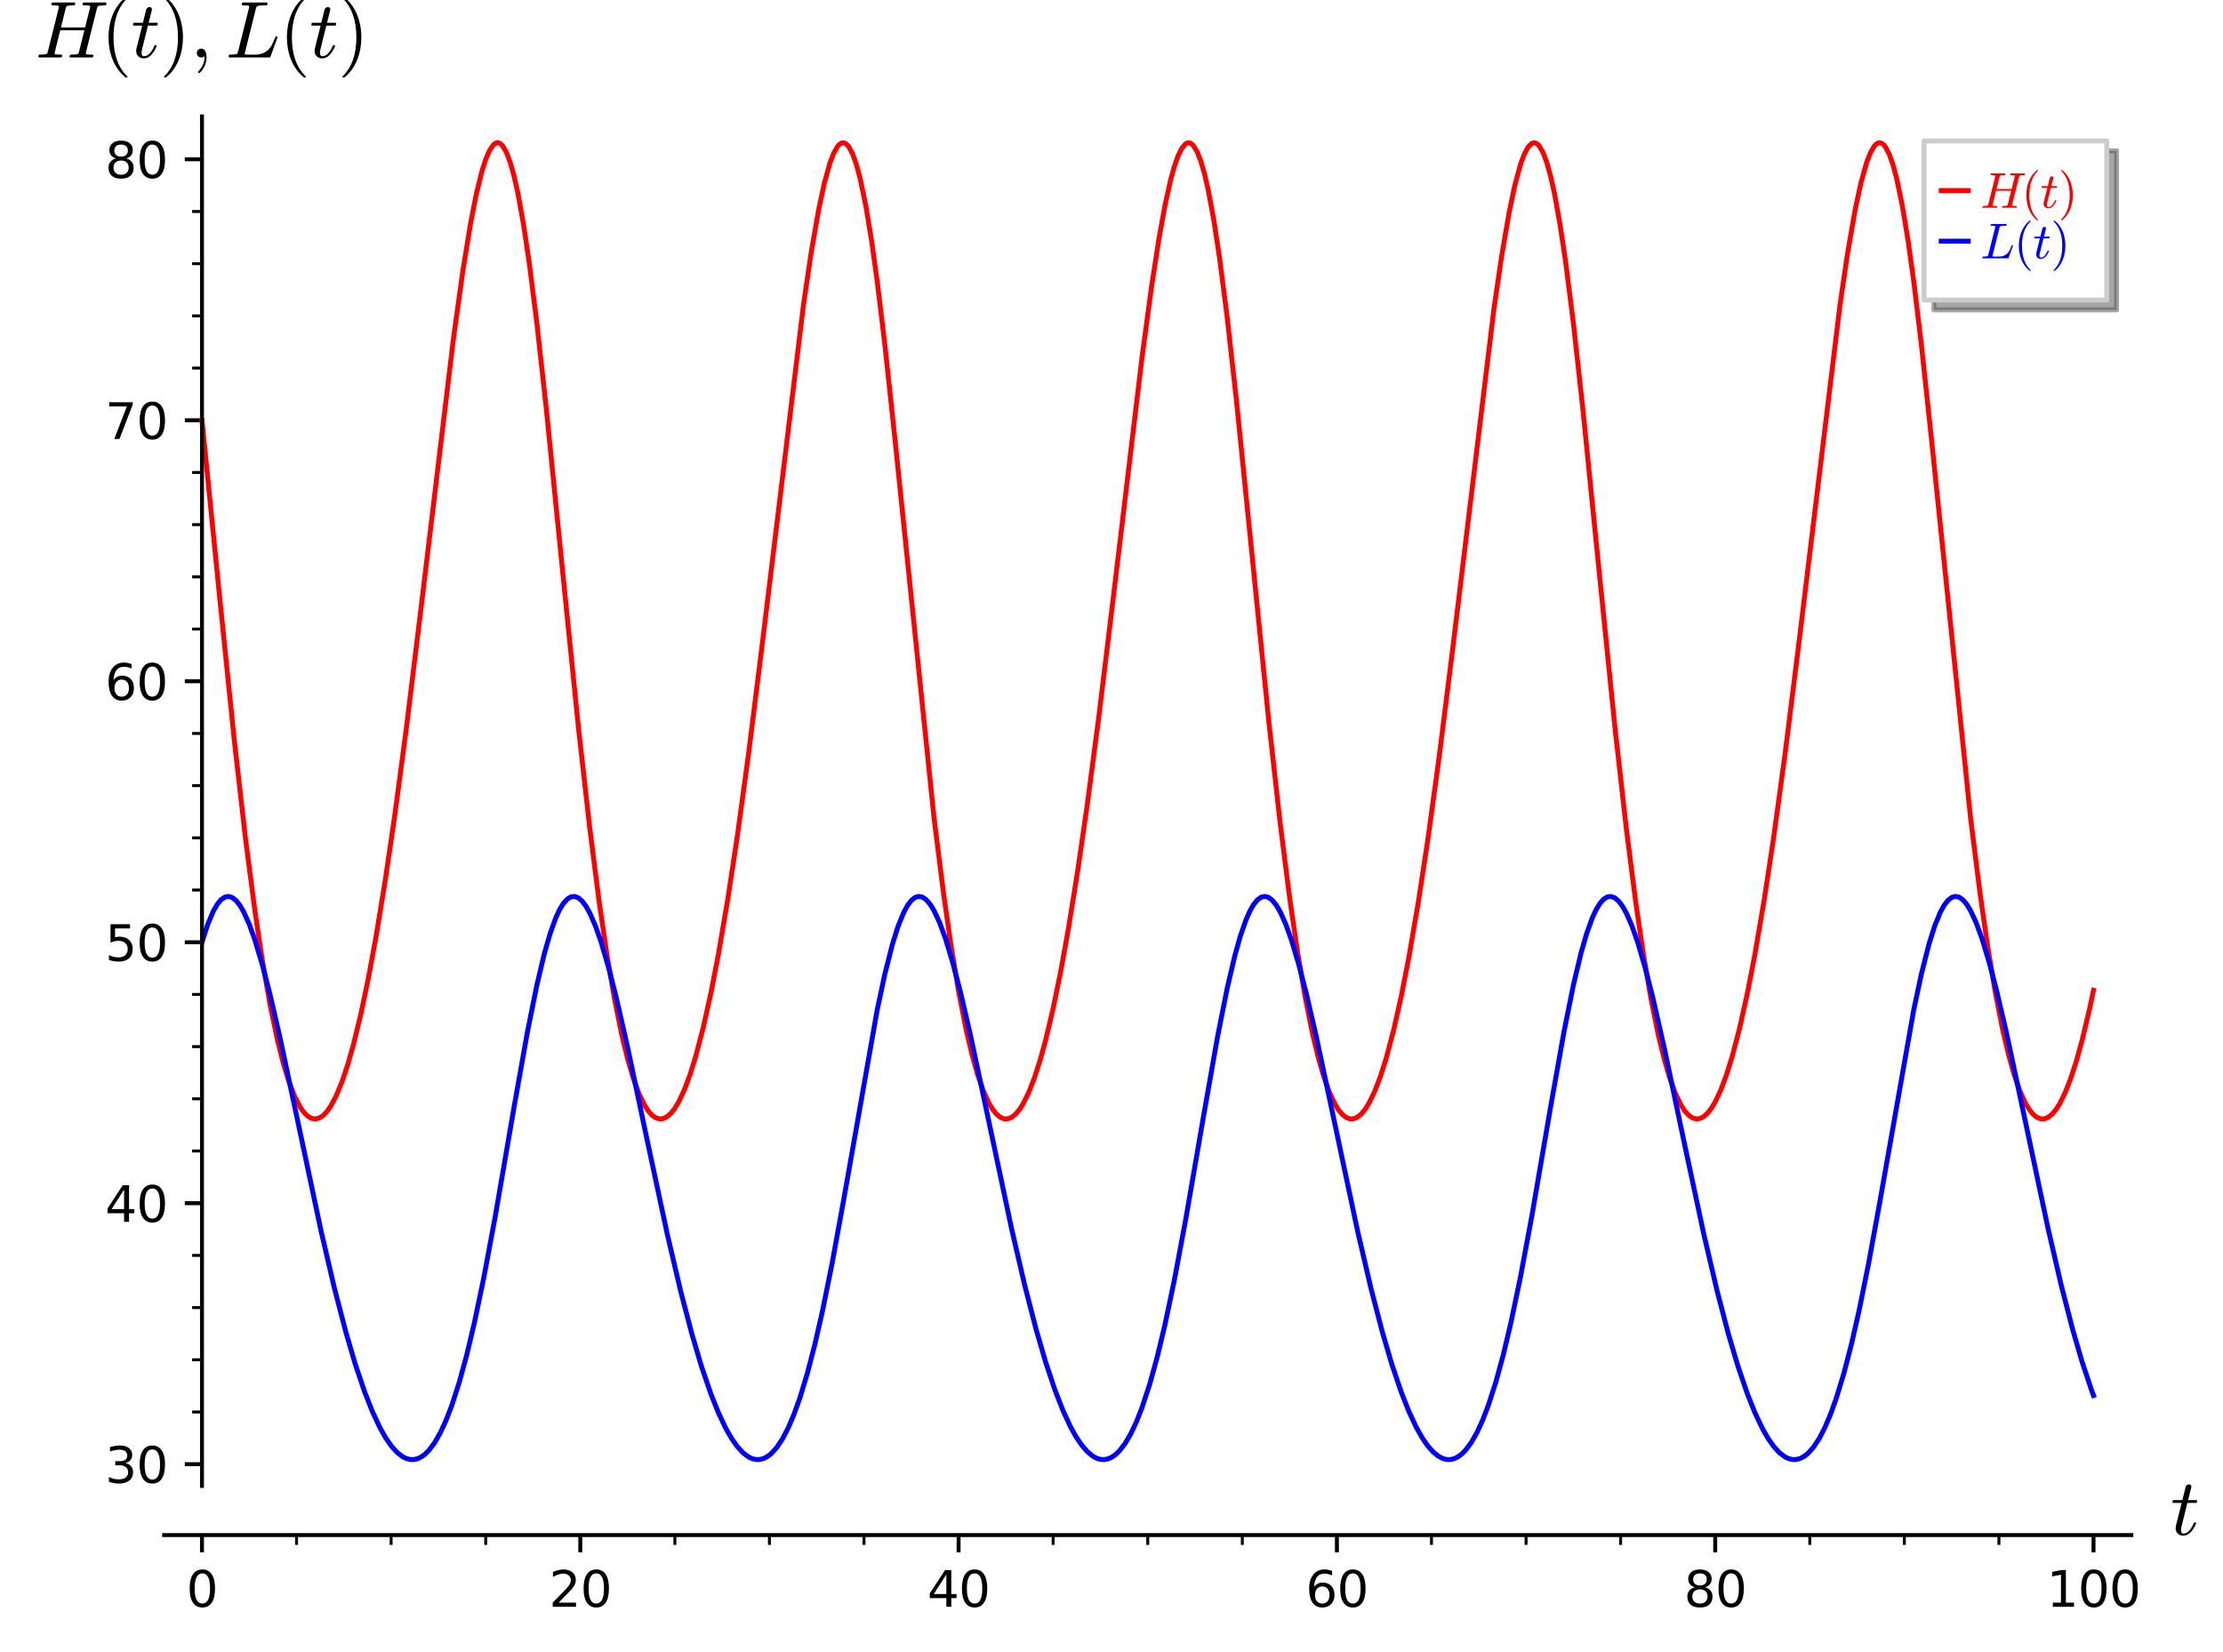 <?xml version="1.0" encoding="utf-8" standalone="no"?>
<!DOCTYPE svg PUBLIC "-//W3C//DTD SVG 1.1//EN"
  "http://www.w3.org/Graphics/SVG/1.1/DTD/svg11.dtd">
<svg xmlns:xlink="http://www.w3.org/1999/xlink" width="452.563pt" height="336.418pt" viewBox="0 0 452.563 336.418" xmlns="http://www.w3.org/2000/svg" version="1.1">
 <defs>
  <style type="text/css">*{stroke-linejoin: round; stroke-linecap: butt}</style>
 </defs>
 <g id="figure_1">
  <g id="patch_1">
   <path d="M 0 336.418 
L 452.563 336.418 
L 452.563 0 
L 0 0 
z
" style="fill: #ffffff"/>
  </g>
  <g id="axes_1">
   <g id="patch_2">
    <path d="M 33.418 302.54 
L 433.903 302.54 
L 433.903 23.7 
L 33.418 23.7 
z
" style="fill: #ffffff"/>
   </g>
   <g id="matplotlib.axis_1">
    <g id="xtick_1">
     <g id="line2d_1">
      <defs>
       <path id="m45cd2c723b" d="M 0 0 
L 0 3.5 
" style="stroke: #000000; stroke-width: 0.8"/>
      </defs>
      <g>
       <use xlink:href="#m45cd2c723b" x="41.12" y="312.54" style="stroke: #000000; stroke-width: 0.8"/>
      </g>
     </g>
     <g id="text_1">
      <!-- 0 -->
      <g transform="translate(37.939 327.138) scale(0.1 -0.1)">
       <defs>
        <path id="DejaVuSans-30" d="M 2034 4250 
Q 1547 4250 1301 3770 
Q 1056 3291 1056 2328 
Q 1056 1369 1301 889 
Q 1547 409 2034 409 
Q 2525 409 2770 889 
Q 3016 1369 3016 2328 
Q 3016 3291 2770 3770 
Q 2525 4250 2034 4250 
z
M 2034 4750 
Q 2819 4750 3233 4129 
Q 3647 3509 3647 2328 
Q 3647 1150 3233 529 
Q 2819 -91 2034 -91 
Q 1250 -91 836 529 
Q 422 1150 422 2328 
Q 422 3509 836 4129 
Q 1250 4750 2034 4750 
z
" transform="scale(0.016)"/>
       </defs>
       <use xlink:href="#DejaVuSans-30"/>
      </g>
     </g>
    </g>
    <g id="xtick_2">
     <g id="line2d_2">
      <g>
       <use xlink:href="#m45cd2c723b" x="118.136" y="312.54" style="stroke: #000000; stroke-width: 0.8"/>
      </g>
     </g>
     <g id="text_2">
      <!-- 20 -->
      <g transform="translate(111.774 327.138) scale(0.1 -0.1)">
       <defs>
        <path id="DejaVuSans-32" d="M 1228 531 
L 3431 531 
L 3431 0 
L 469 0 
L 469 531 
Q 828 903 1448 1529 
Q 2069 2156 2228 2338 
Q 2531 2678 2651 2914 
Q 2772 3150 2772 3378 
Q 2772 3750 2511 3984 
Q 2250 4219 1831 4219 
Q 1534 4219 1204 4116 
Q 875 4013 500 3803 
L 500 4441 
Q 881 4594 1212 4672 
Q 1544 4750 1819 4750 
Q 2544 4750 2975 4387 
Q 3406 4025 3406 3419 
Q 3406 3131 3298 2873 
Q 3191 2616 2906 2266 
Q 2828 2175 2409 1742 
Q 1991 1309 1228 531 
z
" transform="scale(0.016)"/>
       </defs>
       <use xlink:href="#DejaVuSans-32"/>
       <use xlink:href="#DejaVuSans-30" x="63.623"/>
      </g>
     </g>
    </g>
    <g id="xtick_3">
     <g id="line2d_3">
      <g>
       <use xlink:href="#m45cd2c723b" x="195.152" y="312.54" style="stroke: #000000; stroke-width: 0.8"/>
      </g>
     </g>
     <g id="text_3">
      <!-- 40 -->
      <g transform="translate(188.79 327.138) scale(0.1 -0.1)">
       <defs>
        <path id="DejaVuSans-34" d="M 2419 4116 
L 825 1625 
L 2419 1625 
L 2419 4116 
z
M 2253 4666 
L 3047 4666 
L 3047 1625 
L 3713 1625 
L 3713 1100 
L 3047 1100 
L 3047 0 
L 2419 0 
L 2419 1100 
L 313 1100 
L 313 1709 
L 2253 4666 
z
" transform="scale(0.016)"/>
       </defs>
       <use xlink:href="#DejaVuSans-34"/>
       <use xlink:href="#DejaVuSans-30" x="63.623"/>
      </g>
     </g>
    </g>
    <g id="xtick_4">
     <g id="line2d_4">
      <g>
       <use xlink:href="#m45cd2c723b" x="272.169" y="312.54" style="stroke: #000000; stroke-width: 0.8"/>
      </g>
     </g>
     <g id="text_4">
      <!-- 60 -->
      <g transform="translate(265.806 327.138) scale(0.1 -0.1)">
       <defs>
        <path id="DejaVuSans-36" d="M 2113 2584 
Q 1688 2584 1439 2293 
Q 1191 2003 1191 1497 
Q 1191 994 1439 701 
Q 1688 409 2113 409 
Q 2538 409 2786 701 
Q 3034 994 3034 1497 
Q 3034 2003 2786 2293 
Q 2538 2584 2113 2584 
z
M 3366 4563 
L 3366 3988 
Q 3128 4100 2886 4159 
Q 2644 4219 2406 4219 
Q 1781 4219 1451 3797 
Q 1122 3375 1075 2522 
Q 1259 2794 1537 2939 
Q 1816 3084 2150 3084 
Q 2853 3084 3261 2657 
Q 3669 2231 3669 1497 
Q 3669 778 3244 343 
Q 2819 -91 2113 -91 
Q 1303 -91 875 529 
Q 447 1150 447 2328 
Q 447 3434 972 4092 
Q 1497 4750 2381 4750 
Q 2619 4750 2861 4703 
Q 3103 4656 3366 4563 
z
" transform="scale(0.016)"/>
       </defs>
       <use xlink:href="#DejaVuSans-36"/>
       <use xlink:href="#DejaVuSans-30" x="63.623"/>
      </g>
     </g>
    </g>
    <g id="xtick_5">
     <g id="line2d_5">
      <g>
       <use xlink:href="#m45cd2c723b" x="349.185" y="312.54" style="stroke: #000000; stroke-width: 0.8"/>
      </g>
     </g>
     <g id="text_5">
      <!-- 80 -->
      <g transform="translate(342.822 327.138) scale(0.1 -0.1)">
       <defs>
        <path id="DejaVuSans-38" d="M 2034 2216 
Q 1584 2216 1326 1975 
Q 1069 1734 1069 1313 
Q 1069 891 1326 650 
Q 1584 409 2034 409 
Q 2484 409 2743 651 
Q 3003 894 3003 1313 
Q 3003 1734 2745 1975 
Q 2488 2216 2034 2216 
z
M 1403 2484 
Q 997 2584 770 2862 
Q 544 3141 544 3541 
Q 544 4100 942 4425 
Q 1341 4750 2034 4750 
Q 2731 4750 3128 4425 
Q 3525 4100 3525 3541 
Q 3525 3141 3298 2862 
Q 3072 2584 2669 2484 
Q 3125 2378 3379 2068 
Q 3634 1759 3634 1313 
Q 3634 634 3220 271 
Q 2806 -91 2034 -91 
Q 1263 -91 848 271 
Q 434 634 434 1313 
Q 434 1759 690 2068 
Q 947 2378 1403 2484 
z
M 1172 3481 
Q 1172 3119 1398 2916 
Q 1625 2713 2034 2713 
Q 2441 2713 2670 2916 
Q 2900 3119 2900 3481 
Q 2900 3844 2670 4047 
Q 2441 4250 2034 4250 
Q 1625 4250 1398 4047 
Q 1172 3844 1172 3481 
z
" transform="scale(0.016)"/>
       </defs>
       <use xlink:href="#DejaVuSans-38"/>
       <use xlink:href="#DejaVuSans-30" x="63.623"/>
      </g>
     </g>
    </g>
    <g id="xtick_6">
     <g id="line2d_6">
      <g>
       <use xlink:href="#m45cd2c723b" x="426.201" y="312.54" style="stroke: #000000; stroke-width: 0.8"/>
      </g>
     </g>
     <g id="text_6">
      <!-- 100 -->
      <g transform="translate(416.657 327.138) scale(0.1 -0.1)">
       <defs>
        <path id="DejaVuSans-31" d="M 794 531 
L 1825 531 
L 1825 4091 
L 703 3866 
L 703 4441 
L 1819 4666 
L 2450 4666 
L 2450 531 
L 3481 531 
L 3481 0 
L 794 0 
L 794 531 
z
" transform="scale(0.016)"/>
       </defs>
       <use xlink:href="#DejaVuSans-31"/>
       <use xlink:href="#DejaVuSans-30" x="63.623"/>
       <use xlink:href="#DejaVuSans-30" x="127.246"/>
      </g>
     </g>
    </g>
    <g id="xtick_7">
     <g id="line2d_7">
      <defs>
       <path id="m36fa2b89b0" d="M 0 0 
L 0 2 
" style="stroke: #000000; stroke-width: 0.6"/>
      </defs>
      <g>
       <use xlink:href="#m36fa2b89b0" x="60.374" y="312.54" style="stroke: #000000; stroke-width: 0.6"/>
      </g>
     </g>
    </g>
    <g id="xtick_8">
     <g id="line2d_8">
      <g>
       <use xlink:href="#m36fa2b89b0" x="79.628" y="312.54" style="stroke: #000000; stroke-width: 0.6"/>
      </g>
     </g>
    </g>
    <g id="xtick_9">
     <g id="line2d_9">
      <g>
       <use xlink:href="#m36fa2b89b0" x="98.882" y="312.54" style="stroke: #000000; stroke-width: 0.6"/>
      </g>
     </g>
    </g>
    <g id="xtick_10">
     <g id="line2d_10">
      <g>
       <use xlink:href="#m36fa2b89b0" x="137.39" y="312.54" style="stroke: #000000; stroke-width: 0.6"/>
      </g>
     </g>
    </g>
    <g id="xtick_11">
     <g id="line2d_11">
      <g>
       <use xlink:href="#m36fa2b89b0" x="156.644" y="312.54" style="stroke: #000000; stroke-width: 0.6"/>
      </g>
     </g>
    </g>
    <g id="xtick_12">
     <g id="line2d_12">
      <g>
       <use xlink:href="#m36fa2b89b0" x="175.898" y="312.54" style="stroke: #000000; stroke-width: 0.6"/>
      </g>
     </g>
    </g>
    <g id="xtick_13">
     <g id="line2d_13">
      <g>
       <use xlink:href="#m36fa2b89b0" x="214.406" y="312.54" style="stroke: #000000; stroke-width: 0.6"/>
      </g>
     </g>
    </g>
    <g id="xtick_14">
     <g id="line2d_14">
      <g>
       <use xlink:href="#m36fa2b89b0" x="233.66" y="312.54" style="stroke: #000000; stroke-width: 0.6"/>
      </g>
     </g>
    </g>
    <g id="xtick_15">
     <g id="line2d_15">
      <g>
       <use xlink:href="#m36fa2b89b0" x="252.914" y="312.54" style="stroke: #000000; stroke-width: 0.6"/>
      </g>
     </g>
    </g>
    <g id="xtick_16">
     <g id="line2d_16">
      <g>
       <use xlink:href="#m36fa2b89b0" x="291.423" y="312.54" style="stroke: #000000; stroke-width: 0.6"/>
      </g>
     </g>
    </g>
    <g id="xtick_17">
     <g id="line2d_17">
      <g>
       <use xlink:href="#m36fa2b89b0" x="310.677" y="312.54" style="stroke: #000000; stroke-width: 0.6"/>
      </g>
     </g>
    </g>
    <g id="xtick_18">
     <g id="line2d_18">
      <g>
       <use xlink:href="#m36fa2b89b0" x="329.931" y="312.54" style="stroke: #000000; stroke-width: 0.6"/>
      </g>
     </g>
    </g>
    <g id="xtick_19">
     <g id="line2d_19">
      <g>
       <use xlink:href="#m36fa2b89b0" x="368.439" y="312.54" style="stroke: #000000; stroke-width: 0.6"/>
      </g>
     </g>
    </g>
    <g id="xtick_20">
     <g id="line2d_20">
      <g>
       <use xlink:href="#m36fa2b89b0" x="387.693" y="312.54" style="stroke: #000000; stroke-width: 0.6"/>
      </g>
     </g>
    </g>
    <g id="xtick_21">
     <g id="line2d_21">
      <g>
       <use xlink:href="#m36fa2b89b0" x="406.947" y="312.54" style="stroke: #000000; stroke-width: 0.6"/>
      </g>
     </g>
    </g>
    <g id="text_7">
     <!-- $t$ -->
     <g transform="translate(441.903 312.54) scale(0.16 -0.16)">
      <defs>
       <path id="Cmmi10-74" d="M 397 519 
Q 397 613 416 697 
L 878 2534 
L 206 2534 
Q 141 2534 141 2619 
Q 166 2759 225 2759 
L 934 2759 
L 1191 3803 
Q 1216 3888 1291 3947 
Q 1366 4006 1459 4006 
Q 1541 4006 1595 3957 
Q 1650 3909 1650 3828 
Q 1650 3809 1648 3798 
Q 1647 3788 1644 3775 
L 1388 2759 
L 2047 2759 
Q 2113 2759 2113 2675 
Q 2109 2659 2100 2621 
Q 2091 2584 2075 2559 
Q 2059 2534 2028 2534 
L 1331 2534 
L 872 684 
Q 825 503 825 372 
Q 825 97 1013 97 
Q 1294 97 1511 361 
Q 1728 625 1844 941 
Q 1869 978 1894 978 
L 1972 978 
Q 1997 978 2012 961 
Q 2028 944 2028 922 
Q 2028 909 2022 903 
Q 1881 516 1612 222 
Q 1344 -72 997 -72 
Q 744 -72 570 93 
Q 397 259 397 519 
z
" transform="scale(0.016)"/>
      </defs>
      <use xlink:href="#Cmmi10-74" transform="translate(0 0.406)"/>
     </g>
    </g>
   </g>
   <g id="matplotlib.axis_2">
    <g id="ytick_1">
     <g id="line2d_22">
      <defs>
       <path id="mdcf9c643f7" d="M 0 0 
L -3.5 0 
" style="stroke: #000000; stroke-width: 0.8"/>
      </defs>
      <g>
       <use xlink:href="#mdcf9c643f7" x="41.12" y="298.106" style="stroke: #000000; stroke-width: 0.8"/>
      </g>
     </g>
     <g id="text_8">
      <!-- 30 -->
      <g transform="translate(21.395 301.905) scale(0.1 -0.1)">
       <defs>
        <path id="DejaVuSans-33" d="M 2597 2516 
Q 3050 2419 3304 2112 
Q 3559 1806 3559 1356 
Q 3559 666 3084 287 
Q 2609 -91 1734 -91 
Q 1441 -91 1130 -33 
Q 819 25 488 141 
L 488 750 
Q 750 597 1062 519 
Q 1375 441 1716 441 
Q 2309 441 2620 675 
Q 2931 909 2931 1356 
Q 2931 1769 2642 2001 
Q 2353 2234 1838 2234 
L 1294 2234 
L 1294 2753 
L 1863 2753 
Q 2328 2753 2575 2939 
Q 2822 3125 2822 3475 
Q 2822 3834 2567 4026 
Q 2313 4219 1838 4219 
Q 1578 4219 1281 4162 
Q 984 4106 628 3988 
L 628 4550 
Q 988 4650 1302 4700 
Q 1616 4750 1894 4750 
Q 2613 4750 3031 4423 
Q 3450 4097 3450 3541 
Q 3450 3153 3228 2886 
Q 3006 2619 2597 2516 
z
" transform="scale(0.016)"/>
       </defs>
       <use xlink:href="#DejaVuSans-33"/>
       <use xlink:href="#DejaVuSans-30" x="63.623"/>
      </g>
     </g>
    </g>
    <g id="ytick_2">
     <g id="line2d_23">
      <g>
       <use xlink:href="#mdcf9c643f7" x="41.12" y="244.971" style="stroke: #000000; stroke-width: 0.8"/>
      </g>
     </g>
     <g id="text_9">
      <!-- 40 -->
      <g transform="translate(21.395 248.77) scale(0.1 -0.1)">
       <use xlink:href="#DejaVuSans-34"/>
       <use xlink:href="#DejaVuSans-30" x="63.623"/>
      </g>
     </g>
    </g>
    <g id="ytick_3">
     <g id="line2d_24">
      <g>
       <use xlink:href="#mdcf9c643f7" x="41.12" y="191.836" style="stroke: #000000; stroke-width: 0.8"/>
      </g>
     </g>
     <g id="text_10">
      <!-- 50 -->
      <g transform="translate(21.395 195.635) scale(0.1 -0.1)">
       <defs>
        <path id="DejaVuSans-35" d="M 691 4666 
L 3169 4666 
L 3169 4134 
L 1269 4134 
L 1269 2991 
Q 1406 3038 1543 3061 
Q 1681 3084 1819 3084 
Q 2600 3084 3056 2656 
Q 3513 2228 3513 1497 
Q 3513 744 3044 326 
Q 2575 -91 1722 -91 
Q 1428 -91 1123 -41 
Q 819 9 494 109 
L 494 744 
Q 775 591 1075 516 
Q 1375 441 1709 441 
Q 2250 441 2565 725 
Q 2881 1009 2881 1497 
Q 2881 1984 2565 2268 
Q 2250 2553 1709 2553 
Q 1456 2553 1204 2497 
Q 953 2441 691 2322 
L 691 4666 
z
" transform="scale(0.016)"/>
       </defs>
       <use xlink:href="#DejaVuSans-35"/>
       <use xlink:href="#DejaVuSans-30" x="63.623"/>
      </g>
     </g>
    </g>
    <g id="ytick_4">
     <g id="line2d_25">
      <g>
       <use xlink:href="#mdcf9c643f7" x="41.12" y="138.701" style="stroke: #000000; stroke-width: 0.8"/>
      </g>
     </g>
     <g id="text_11">
      <!-- 60 -->
      <g transform="translate(21.395 142.5) scale(0.1 -0.1)">
       <use xlink:href="#DejaVuSans-36"/>
       <use xlink:href="#DejaVuSans-30" x="63.623"/>
      </g>
     </g>
    </g>
    <g id="ytick_5">
     <g id="line2d_26">
      <g>
       <use xlink:href="#mdcf9c643f7" x="41.12" y="85.566" style="stroke: #000000; stroke-width: 0.8"/>
      </g>
     </g>
     <g id="text_12">
      <!-- 70 -->
      <g transform="translate(21.395 89.365) scale(0.1 -0.1)">
       <defs>
        <path id="DejaVuSans-37" d="M 525 4666 
L 3525 4666 
L 3525 4397 
L 1831 0 
L 1172 0 
L 2766 4134 
L 525 4134 
L 525 4666 
z
" transform="scale(0.016)"/>
       </defs>
       <use xlink:href="#DejaVuSans-37"/>
       <use xlink:href="#DejaVuSans-30" x="63.623"/>
      </g>
     </g>
    </g>
    <g id="ytick_6">
     <g id="line2d_27">
      <g>
       <use xlink:href="#mdcf9c643f7" x="41.12" y="32.431" style="stroke: #000000; stroke-width: 0.8"/>
      </g>
     </g>
     <g id="text_13">
      <!-- 80 -->
      <g transform="translate(21.395 36.23) scale(0.1 -0.1)">
       <use xlink:href="#DejaVuSans-38"/>
       <use xlink:href="#DejaVuSans-30" x="63.623"/>
      </g>
     </g>
    </g>
    <g id="ytick_7">
     <g id="line2d_28">
      <defs>
       <path id="m1b6b468c36" d="M 0 0 
L -2 0 
" style="stroke: #000000; stroke-width: 0.6"/>
      </defs>
      <g>
       <use xlink:href="#m1b6b468c36" x="41.12" y="287.479" style="stroke: #000000; stroke-width: 0.6"/>
      </g>
     </g>
    </g>
    <g id="ytick_8">
     <g id="line2d_29">
      <g>
       <use xlink:href="#m1b6b468c36" x="41.12" y="276.852" style="stroke: #000000; stroke-width: 0.6"/>
      </g>
     </g>
    </g>
    <g id="ytick_9">
     <g id="line2d_30">
      <g>
       <use xlink:href="#m1b6b468c36" x="41.12" y="266.225" style="stroke: #000000; stroke-width: 0.6"/>
      </g>
     </g>
    </g>
    <g id="ytick_10">
     <g id="line2d_31">
      <g>
       <use xlink:href="#m1b6b468c36" x="41.12" y="255.598" style="stroke: #000000; stroke-width: 0.6"/>
      </g>
     </g>
    </g>
    <g id="ytick_11">
     <g id="line2d_32">
      <g>
       <use xlink:href="#m1b6b468c36" x="41.12" y="234.344" style="stroke: #000000; stroke-width: 0.6"/>
      </g>
     </g>
    </g>
    <g id="ytick_12">
     <g id="line2d_33">
      <g>
       <use xlink:href="#m1b6b468c36" x="41.12" y="223.717" style="stroke: #000000; stroke-width: 0.6"/>
      </g>
     </g>
    </g>
    <g id="ytick_13">
     <g id="line2d_34">
      <g>
       <use xlink:href="#m1b6b468c36" x="41.12" y="213.09" style="stroke: #000000; stroke-width: 0.6"/>
      </g>
     </g>
    </g>
    <g id="ytick_14">
     <g id="line2d_35">
      <g>
       <use xlink:href="#m1b6b468c36" x="41.12" y="202.463" style="stroke: #000000; stroke-width: 0.6"/>
      </g>
     </g>
    </g>
    <g id="ytick_15">
     <g id="line2d_36">
      <g>
       <use xlink:href="#m1b6b468c36" x="41.12" y="181.209" style="stroke: #000000; stroke-width: 0.6"/>
      </g>
     </g>
    </g>
    <g id="ytick_16">
     <g id="line2d_37">
      <g>
       <use xlink:href="#m1b6b468c36" x="41.12" y="170.582" style="stroke: #000000; stroke-width: 0.6"/>
      </g>
     </g>
    </g>
    <g id="ytick_17">
     <g id="line2d_38">
      <g>
       <use xlink:href="#m1b6b468c36" x="41.12" y="159.955" style="stroke: #000000; stroke-width: 0.6"/>
      </g>
     </g>
    </g>
    <g id="ytick_18">
     <g id="line2d_39">
      <g>
       <use xlink:href="#m1b6b468c36" x="41.12" y="149.328" style="stroke: #000000; stroke-width: 0.6"/>
      </g>
     </g>
    </g>
    <g id="ytick_19">
     <g id="line2d_40">
      <g>
       <use xlink:href="#m1b6b468c36" x="41.12" y="128.074" style="stroke: #000000; stroke-width: 0.6"/>
      </g>
     </g>
    </g>
    <g id="ytick_20">
     <g id="line2d_41">
      <g>
       <use xlink:href="#m1b6b468c36" x="41.12" y="117.447" style="stroke: #000000; stroke-width: 0.6"/>
      </g>
     </g>
    </g>
    <g id="ytick_21">
     <g id="line2d_42">
      <g>
       <use xlink:href="#m1b6b468c36" x="41.12" y="106.82" style="stroke: #000000; stroke-width: 0.6"/>
      </g>
     </g>
    </g>
    <g id="ytick_22">
     <g id="line2d_43">
      <g>
       <use xlink:href="#m1b6b468c36" x="41.12" y="96.193" style="stroke: #000000; stroke-width: 0.6"/>
      </g>
     </g>
    </g>
    <g id="ytick_23">
     <g id="line2d_44">
      <g>
       <use xlink:href="#m1b6b468c36" x="41.12" y="74.939" style="stroke: #000000; stroke-width: 0.6"/>
      </g>
     </g>
    </g>
    <g id="ytick_24">
     <g id="line2d_45">
      <g>
       <use xlink:href="#m1b6b468c36" x="41.12" y="64.312" style="stroke: #000000; stroke-width: 0.6"/>
      </g>
     </g>
    </g>
    <g id="ytick_25">
     <g id="line2d_46">
      <g>
       <use xlink:href="#m1b6b468c36" x="41.12" y="53.685" style="stroke: #000000; stroke-width: 0.6"/>
      </g>
     </g>
    </g>
    <g id="ytick_26">
     <g id="line2d_47">
      <g>
       <use xlink:href="#m1b6b468c36" x="41.12" y="43.058" style="stroke: #000000; stroke-width: 0.6"/>
      </g>
     </g>
    </g>
    <g id="text_14">
     <!-- $H(t), L(t)$ -->
     <g transform="translate(7.2 11.7) scale(0.16 -0.16)">
      <defs>
       <path id="Cmmi10-48" d="M 300 0 
Q 238 0 238 84 
Q 241 100 250 139 
Q 259 178 276 201 
Q 294 225 319 225 
Q 709 225 863 269 
Q 947 297 984 441 
L 1863 3956 
Q 1875 4019 1875 4044 
Q 1875 4113 1797 4122 
Q 1678 4147 1338 4147 
Q 1275 4147 1275 4231 
Q 1297 4313 1309 4342 
Q 1322 4372 1381 4372 
L 3103 4372 
Q 3169 4372 3169 4288 
Q 3166 4272 3156 4234 
Q 3147 4197 3131 4172 
Q 3116 4147 3084 4147 
Q 2694 4147 2541 4103 
Q 2456 4072 2419 3928 
L 2034 2388 
L 3956 2388 
L 4347 3956 
Q 4359 4019 4359 4044 
Q 4359 4113 4281 4122 
Q 4159 4147 3822 4147 
Q 3756 4147 3756 4231 
Q 3778 4313 3790 4342 
Q 3803 4372 3866 4372 
L 5588 4372 
Q 5650 4372 5650 4288 
Q 5647 4272 5637 4233 
Q 5628 4194 5611 4170 
Q 5594 4147 5569 4147 
Q 5178 4147 5025 4103 
Q 4941 4075 4903 3928 
L 4025 416 
Q 4013 353 4013 325 
Q 4013 259 4091 250 
Q 4213 225 4550 225 
Q 4616 225 4616 141 
Q 4597 66 4578 33 
Q 4559 0 4506 0 
L 2784 0 
Q 2719 0 2719 84 
Q 2731 131 2737 153 
Q 2744 175 2761 200 
Q 2778 225 2803 225 
Q 3194 225 3347 269 
Q 3431 297 3469 441 
L 3897 2163 
L 1978 2163 
L 1544 416 
Q 1528 338 1528 325 
Q 1528 259 1606 250 
Q 1728 225 2069 225 
Q 2131 225 2131 141 
Q 2109 56 2095 28 
Q 2081 0 2022 0 
L 300 0 
z
" transform="scale(0.016)"/>
       <path id="Cmr10-28" d="M 1984 -1588 
Q 1628 -1306 1370 -942 
Q 1113 -578 948 -165 
Q 784 247 703 697 
Q 622 1147 622 1600 
Q 622 2059 703 2509 
Q 784 2959 951 3375 
Q 1119 3791 1378 4153 
Q 1638 4516 1984 4788 
Q 1984 4800 2016 4800 
L 2075 4800 
Q 2094 4800 2109 4783 
Q 2125 4766 2125 4744 
Q 2125 4716 2113 4703 
Q 1800 4397 1592 4047 
Q 1384 3697 1257 3301 
Q 1131 2906 1075 2482 
Q 1019 2059 1019 1600 
Q 1019 -434 2106 -1491 
Q 2125 -1509 2125 -1544 
Q 2125 -1559 2108 -1579 
Q 2091 -1600 2075 -1600 
L 2016 -1600 
Q 1984 -1600 1984 -1588 
z
" transform="scale(0.016)"/>
       <path id="Cmr10-29" d="M 416 -1600 
Q 359 -1600 359 -1544 
Q 359 -1516 372 -1503 
Q 1466 -434 1466 1600 
Q 1466 3634 384 4691 
Q 359 4706 359 4744 
Q 359 4766 376 4783 
Q 394 4800 416 4800 
L 475 4800 
Q 494 4800 506 4788 
Q 966 4425 1272 3906 
Q 1578 3388 1720 2800 
Q 1863 2213 1863 1600 
Q 1863 1147 1786 708 
Q 1709 269 1542 -157 
Q 1375 -584 1119 -945 
Q 863 -1306 506 -1588 
Q 494 -1600 475 -1600 
L 416 -1600 
z
" transform="scale(0.016)"/>
       <path id="Cmmi10-3b" d="M 634 -1153 
Q 634 -1125 659 -1100 
Q 891 -878 1019 -587 
Q 1147 -297 1147 25 
L 1147 103 
Q 1044 0 891 0 
Q 744 0 641 103 
Q 538 206 538 353 
Q 538 503 641 603 
Q 744 703 891 703 
Q 1119 703 1216 492 
Q 1313 281 1313 25 
Q 1313 -331 1170 -651 
Q 1028 -972 769 -1228 
Q 744 -1241 728 -1241 
Q 697 -1241 665 -1212 
Q 634 -1184 634 -1153 
z
" transform="scale(0.016)"/>
       <path id="Cmmi10-4c" d="M 300 0 
Q 238 0 238 84 
Q 241 100 250 139 
Q 259 178 276 201 
Q 294 225 319 225 
Q 709 225 863 269 
Q 947 297 984 441 
L 1863 3956 
Q 1875 4019 1875 4044 
Q 1875 4113 1797 4122 
Q 1678 4147 1338 4147 
Q 1275 4147 1275 4231 
Q 1297 4313 1309 4342 
Q 1322 4372 1381 4372 
L 3272 4372 
Q 3328 4372 3328 4288 
Q 3319 4222 3306 4184 
Q 3294 4147 3244 4147 
Q 2772 4147 2613 4116 
Q 2456 4088 2419 3928 
L 1544 416 
Q 1516 338 1516 275 
Q 1516 225 1734 225 
L 2328 225 
Q 2831 225 3143 425 
Q 3456 625 3606 876 
Q 3756 1128 3857 1398 
Q 3959 1669 4006 1678 
L 4063 1678 
Q 4128 1678 4128 1594 
L 3559 44 
Q 3550 0 3500 0 
L 300 0 
z
" transform="scale(0.016)"/>
      </defs>
      <use xlink:href="#Cmmi10-48"/>
      <use xlink:href="#Cmr10-28" transform="translate(83.105 0)"/>
      <use xlink:href="#Cmmi10-74" transform="translate(121.924 0)"/>
      <use xlink:href="#Cmr10-29" transform="translate(158.008 0)"/>
      <use xlink:href="#Cmmi10-3b" transform="translate(196.826 0)"/>
      <use xlink:href="#Cmmi10-4c" transform="translate(242.07 0)"/>
      <use xlink:href="#Cmr10-28" transform="translate(310.088 0)"/>
      <use xlink:href="#Cmmi10-74" transform="translate(348.906 0)"/>
      <use xlink:href="#Cmr10-29" transform="translate(384.99 0)"/>
     </g>
    </g>
   </g>
   <g id="line2d_48">
    <path d="M 41.12 85.566 
L 44.586 120.299 
L 47.666 150.435 
L 49.977 170.725 
L 51.902 185.503 
L 53.443 195.762 
L 54.983 204.573 
L 56.523 211.923 
L 57.678 216.488 
L 58.834 220.254 
L 59.989 223.24 
L 61.144 225.463 
L 61.914 226.532 
L 62.685 227.277 
L 63.455 227.704 
L 64.225 227.818 
L 64.995 227.624 
L 65.765 227.128 
L 66.535 226.334 
L 67.306 225.247 
L 68.461 223.075 
L 69.616 220.266 
L 70.771 216.832 
L 71.926 212.785 
L 73.467 206.458 
L 75.007 199.094 
L 76.547 190.731 
L 78.473 178.94 
L 80.398 165.773 
L 82.709 148.386 
L 85.789 123.18 
L 92.336 68.723 
L 94.261 54.922 
L 95.801 45.475 
L 96.957 39.571 
L 98.112 34.852 
L 98.882 32.435 
L 99.652 30.645 
L 100.422 29.514 
L 100.808 29.204 
L 101.193 29.068 
L 101.578 29.109 
L 101.963 29.327 
L 102.348 29.725 
L 103.118 31.06 
L 103.888 33.113 
L 104.658 35.874 
L 105.429 39.324 
L 106.584 45.729 
L 107.739 53.491 
L 109.279 65.661 
L 111.205 83.122 
L 114.285 113.821 
L 117.751 148.057 
L 120.062 168.62 
L 121.987 183.673 
L 123.527 194.168 
L 125.068 203.219 
L 126.608 210.81 
L 127.763 215.552 
L 128.918 219.493 
L 130.074 222.649 
L 131.229 225.038 
L 131.999 226.216 
L 132.769 227.067 
L 133.539 227.598 
L 134.31 227.815 
L 135.08 227.722 
L 135.85 227.325 
L 136.62 226.629 
L 137.39 225.638 
L 138.16 224.357 
L 139.316 221.898 
L 140.471 218.809 
L 141.626 215.1 
L 143.166 209.212 
L 144.707 202.275 
L 146.247 194.321 
L 148.172 183.014 
L 150.098 170.289 
L 152.408 153.353 
L 155.104 131.755 
L 163.576 62.031 
L 165.116 51.578 
L 166.656 42.702 
L 167.812 37.309 
L 168.967 33.166 
L 169.737 31.165 
L 170.507 29.813 
L 170.892 29.39 
L 171.277 29.138 
L 171.662 29.062 
L 172.048 29.163 
L 172.433 29.442 
L 172.818 29.901 
L 173.588 31.358 
L 174.358 33.532 
L 175.128 36.412 
L 176.283 42.007 
L 177.439 49.036 
L 178.594 57.353 
L 180.134 70.13 
L 182.06 88.105 
L 190.146 166.481 
L 192.072 181.805 
L 193.612 192.533 
L 195.152 201.825 
L 196.693 209.657 
L 197.848 214.578 
L 199.003 218.693 
L 200.158 222.02 
L 201.314 224.577 
L 202.084 225.863 
L 202.854 226.821 
L 203.624 227.458 
L 204.394 227.778 
L 205.164 227.786 
L 205.935 227.489 
L 206.705 226.892 
L 207.475 225.998 
L 208.245 224.812 
L 209.4 222.494 
L 210.556 219.543 
L 211.711 215.969 
L 212.866 211.785 
L 214.406 205.28 
L 215.947 197.744 
L 217.487 189.215 
L 219.412 177.229 
L 221.338 163.887 
L 223.648 146.324 
L 226.729 120.97 
L 232.505 72.652 
L 234.431 58.378 
L 235.971 48.411 
L 237.126 42.034 
L 238.281 36.775 
L 239.052 33.963 
L 239.822 31.755 
L 240.592 30.186 
L 241.362 29.285 
L 241.747 29.093 
L 242.132 29.077 
L 242.517 29.238 
L 242.902 29.578 
L 243.673 30.797 
L 244.443 32.735 
L 245.213 35.384 
L 245.983 38.725 
L 247.138 44.977 
L 248.294 52.601 
L 249.834 64.618 
L 251.759 81.945 
L 254.455 108.66 
L 258.306 146.892 
L 260.616 167.585 
L 262.542 182.77 
L 264.082 193.379 
L 265.622 202.547 
L 267.162 210.255 
L 268.318 215.084 
L 269.473 219.109 
L 270.628 222.348 
L 271.783 224.819 
L 272.554 226.049 
L 273.324 226.952 
L 274.094 227.534 
L 274.864 227.801 
L 275.634 227.757 
L 276.404 227.409 
L 277.175 226.761 
L 277.945 225.817 
L 278.715 224.581 
L 279.87 222.192 
L 281.025 219.169 
L 282.181 215.526 
L 283.721 209.723 
L 285.261 202.869 
L 286.802 194.996 
L 288.727 183.784 
L 290.652 171.146 
L 292.963 154.3 
L 295.658 132.779 
L 304.13 62.926 
L 305.671 52.363 
L 307.211 43.347 
L 308.366 37.829 
L 309.521 33.545 
L 310.292 31.443 
L 311.062 29.985 
L 311.832 29.2 
L 312.217 29.068 
L 312.602 29.111 
L 312.987 29.333 
L 313.372 29.734 
L 314.142 31.076 
L 314.913 33.135 
L 315.683 35.903 
L 316.453 39.36 
L 317.608 45.773 
L 318.763 53.544 
L 320.304 65.723 
L 322.229 83.191 
L 325.31 113.894 
L 328.775 148.124 
L 331.086 168.68 
L 333.011 183.725 
L 334.552 194.213 
L 336.092 203.258 
L 337.632 210.842 
L 338.788 215.579 
L 339.943 219.515 
L 341.098 222.666 
L 342.253 225.051 
L 343.023 226.225 
L 343.794 227.073 
L 344.564 227.602 
L 345.334 227.815 
L 346.104 227.72 
L 346.874 227.32 
L 347.644 226.621 
L 348.415 225.627 
L 349.185 224.343 
L 350.34 221.881 
L 351.495 218.788 
L 352.65 215.075 
L 354.191 209.182 
L 355.731 202.24 
L 357.271 194.282 
L 359.197 182.969 
L 361.122 170.239 
L 363.433 153.297 
L 366.128 131.696 
L 374.6 61.979 
L 376.14 51.532 
L 377.681 42.665 
L 378.836 37.279 
L 379.991 33.144 
L 380.761 31.149 
L 381.532 29.803 
L 381.917 29.383 
L 382.302 29.135 
L 382.687 29.063 
L 383.072 29.167 
L 383.457 29.449 
L 383.842 29.911 
L 384.612 31.375 
L 385.382 33.556 
L 386.152 36.442 
L 387.308 42.047 
L 388.463 49.085 
L 389.618 57.409 
L 391.159 70.193 
L 393.084 88.175 
L 401.171 166.542 
L 403.096 181.858 
L 404.636 192.58 
L 406.177 201.865 
L 407.717 209.69 
L 408.872 214.606 
L 410.028 218.717 
L 411.183 222.039 
L 412.338 224.591 
L 413.108 225.874 
L 413.878 226.829 
L 414.648 227.462 
L 415.419 227.779 
L 416.189 227.785 
L 416.959 227.485 
L 417.729 226.885 
L 418.499 225.988 
L 419.269 224.799 
L 420.425 222.478 
L 421.58 219.522 
L 422.735 215.945 
L 423.89 211.757 
L 425.431 205.247 
L 426.201 201.603 
L 426.201 201.603 
" clip-path="url(#p846d0d321e)" style="fill: none; stroke: #ff0000; stroke-linecap: square"/>
   </g>
   <g id="line2d_49">
    <path d="M 41.12 191.836 
L 42.275 188.251 
L 43.43 185.504 
L 44.201 184.159 
L 44.971 183.211 
L 45.741 182.66 
L 46.511 182.503 
L 47.281 182.734 
L 48.051 183.339 
L 48.822 184.306 
L 49.592 185.615 
L 50.747 188.179 
L 51.902 191.396 
L 53.443 196.559 
L 54.983 202.539 
L 56.908 210.862 
L 59.989 225.305 
L 65.38 250.703 
L 68.076 262.252 
L 70.386 271.135 
L 72.312 277.691 
L 74.237 283.397 
L 75.777 287.308 
L 77.318 290.606 
L 78.473 292.662 
L 79.628 294.348 
L 80.783 295.652 
L 81.939 296.563 
L 82.709 296.947 
L 83.479 297.147 
L 84.249 297.161 
L 85.019 296.984 
L 85.789 296.612 
L 86.56 296.042 
L 87.33 295.271 
L 88.485 293.727 
L 89.64 291.709 
L 90.795 289.207 
L 91.951 286.214 
L 93.491 281.453 
L 95.031 275.817 
L 96.572 269.333 
L 98.497 260.128 
L 100.808 247.741 
L 104.658 225.378 
L 107.354 210.22 
L 109.279 200.644 
L 110.82 194.159 
L 111.975 190.135 
L 113.13 186.918 
L 113.9 185.248 
L 114.67 183.97 
L 115.441 183.089 
L 116.211 182.606 
L 116.981 182.516 
L 117.751 182.81 
L 118.521 183.478 
L 119.291 184.504 
L 120.062 185.87 
L 121.217 188.512 
L 122.372 191.798 
L 123.912 197.038 
L 125.453 203.078 
L 127.763 213.209 
L 131.614 231.484 
L 135.85 251.288 
L 138.545 262.782 
L 140.856 271.605 
L 142.781 278.106 
L 144.707 283.752 
L 146.247 287.612 
L 147.787 290.857 
L 148.943 292.872 
L 150.098 294.514 
L 151.253 295.775 
L 152.408 296.641 
L 153.179 296.994 
L 153.949 297.163 
L 154.719 297.144 
L 155.489 296.934 
L 156.259 296.529 
L 157.029 295.926 
L 158.185 294.639 
L 159.34 292.885 
L 160.495 290.652 
L 161.65 287.932 
L 162.806 284.718 
L 164.346 279.662 
L 165.886 273.738 
L 167.427 266.981 
L 169.352 257.476 
L 171.662 244.823 
L 178.594 205.565 
L 180.134 198.341 
L 181.675 192.267 
L 182.83 188.595 
L 183.985 185.757 
L 184.755 184.349 
L 185.525 183.336 
L 186.296 182.722 
L 187.066 182.502 
L 187.836 182.671 
L 188.606 183.217 
L 189.376 184.127 
L 190.146 185.383 
L 191.302 187.873 
L 192.457 191.023 
L 193.997 196.112 
L 195.537 202.034 
L 197.463 210.306 
L 200.543 224.712 
L 205.935 250.148 
L 208.63 261.748 
L 210.941 270.687 
L 212.866 277.295 
L 214.791 283.058 
L 216.332 287.016 
L 217.872 290.365 
L 219.027 292.46 
L 220.183 294.185 
L 221.338 295.531 
L 222.493 296.485 
L 223.263 296.898 
L 224.033 297.128 
L 224.804 297.171 
L 225.574 297.025 
L 226.344 296.685 
L 227.114 296.147 
L 227.884 295.408 
L 229.039 293.914 
L 230.195 291.948 
L 231.35 289.498 
L 232.505 286.558 
L 234.046 281.867 
L 235.586 276.301 
L 237.126 269.883 
L 239.052 260.753 
L 241.362 248.433 
L 244.828 228.353 
L 247.908 210.879 
L 249.834 201.214 
L 251.374 194.634 
L 252.529 190.528 
L 253.685 187.222 
L 254.455 185.49 
L 255.225 184.149 
L 255.995 183.204 
L 256.765 182.657 
L 257.535 182.504 
L 258.306 182.738 
L 259.076 183.347 
L 259.846 184.316 
L 260.616 185.629 
L 261.771 188.198 
L 262.927 191.418 
L 264.467 196.585 
L 266.007 202.568 
L 267.933 210.895 
L 271.013 225.339 
L 276.404 250.735 
L 279.1 262.281 
L 281.41 271.161 
L 283.336 277.714 
L 285.261 283.417 
L 286.802 287.325 
L 288.342 290.62 
L 289.497 292.674 
L 290.652 294.357 
L 291.808 295.659 
L 292.963 296.568 
L 293.733 296.95 
L 294.503 297.148 
L 295.273 297.16 
L 296.044 296.981 
L 296.814 296.608 
L 297.584 296.036 
L 298.354 295.263 
L 299.509 293.716 
L 300.665 291.695 
L 301.82 289.19 
L 302.975 286.194 
L 304.515 281.429 
L 306.056 275.788 
L 307.596 269.301 
L 309.521 260.092 
L 311.832 247.7 
L 315.683 225.335 
L 318.378 210.181 
L 320.304 200.611 
L 321.844 194.131 
L 322.999 190.113 
L 324.154 186.901 
L 324.925 185.234 
L 325.695 183.96 
L 326.465 183.083 
L 327.235 182.603 
L 328.005 182.517 
L 328.775 182.815 
L 329.546 183.486 
L 330.316 184.516 
L 331.086 185.885 
L 332.241 188.531 
L 333.396 191.82 
L 334.937 197.064 
L 336.477 203.107 
L 338.788 213.243 
L 342.638 231.519 
L 346.874 251.32 
L 349.57 262.811 
L 351.88 271.631 
L 353.806 278.129 
L 355.731 283.772 
L 357.271 287.629 
L 358.812 290.871 
L 359.967 292.883 
L 361.122 294.524 
L 362.277 295.781 
L 363.433 296.645 
L 364.203 296.996 
L 364.973 297.163 
L 365.743 297.143 
L 366.513 296.931 
L 367.284 296.525 
L 368.054 295.919 
L 369.209 294.63 
L 370.364 292.873 
L 371.519 290.637 
L 372.675 287.913 
L 373.83 284.696 
L 375.37 279.636 
L 376.911 273.708 
L 378.451 266.948 
L 380.376 257.438 
L 382.687 244.782 
L 389.618 205.529 
L 391.159 198.31 
L 392.699 192.241 
L 393.854 188.575 
L 395.009 185.742 
L 395.78 184.337 
L 396.55 183.329 
L 397.32 182.718 
L 398.09 182.502 
L 398.86 182.674 
L 399.63 183.224 
L 400.4 184.137 
L 401.171 185.396 
L 402.326 187.89 
L 403.481 191.045 
L 405.021 196.138 
L 406.562 202.063 
L 408.487 210.339 
L 411.568 224.747 
L 416.959 250.18 
L 419.655 261.778 
L 421.965 270.713 
L 423.89 277.318 
L 425.816 283.078 
L 426.201 284.122 
L 426.201 284.122 
" clip-path="url(#p846d0d321e)" style="fill: none; stroke: #0000ff; stroke-linecap: square"/>
   </g>
   <g id="patch_3">
    <path d="M 41.12 302.54 
L 41.12 23.7 
" style="fill: none; stroke: #000000; stroke-width: 0.8; stroke-linejoin: miter; stroke-linecap: square"/>
   </g>
   <g id="patch_4">
    <path d="M 33.418 312.54 
L 433.903 312.54 
" style="fill: none; stroke: #000000; stroke-width: 0.8; stroke-linejoin: miter; stroke-linecap: square"/>
   </g>
   <g id="legend_1">
    <g id="patch_5">
     <path d="M 393.703 63.097 
L 430.903 63.097 
L 430.903 30.7 
L 393.703 30.7 
z
" style="fill: #4c4c4c; opacity: 0.5; stroke: #4c4c4c; stroke-linejoin: miter"/>
    </g>
    <g id="patch_6">
     <path d="M 391.703 61.097 
L 428.903 61.097 
L 428.903 28.7 
L 391.703 28.7 
z
" style="fill: #ffffff; stroke: #cccccc; stroke-linejoin: miter"/>
    </g>
    <g id="line2d_50">
     <path d="M 400.703 38.798 
L 395.203 38.798 
" style="fill: none; stroke: #ff0000; stroke-linecap: square"/>
    </g>
    <g id="text_15">
     <!-- $H(t)$ -->
     <g style="fill: #ff0000" transform="translate(403.203 42.298) scale(0.1 -0.1)">
      <use xlink:href="#Cmmi10-48"/>
      <use xlink:href="#Cmr10-28" transform="translate(83.105 0)"/>
      <use xlink:href="#Cmmi10-74" transform="translate(121.924 0)"/>
      <use xlink:href="#Cmr10-29" transform="translate(158.008 0)"/>
     </g>
    </g>
    <g id="line2d_51">
     <path d="M 400.703 49.097 
L 395.203 49.097 
" style="fill: none; stroke: #0000ff; stroke-linecap: square"/>
    </g>
    <g id="text_16">
     <!-- $L(t)$ -->
     <g style="fill: #0000ff" transform="translate(403.203 52.597) scale(0.1 -0.1)">
      <use xlink:href="#Cmmi10-4c"/>
      <use xlink:href="#Cmr10-28" transform="translate(68.018 0)"/>
      <use xlink:href="#Cmmi10-74" transform="translate(106.836 0)"/>
      <use xlink:href="#Cmr10-29" transform="translate(142.92 0)"/>
     </g>
    </g>
   </g>
  </g>
 </g>
 <defs>
  <clipPath id="p846d0d321e">
   <rect x="33.418" y="23.7" width="400.484" height="278.84"/>
  </clipPath>
 </defs>
</svg>
